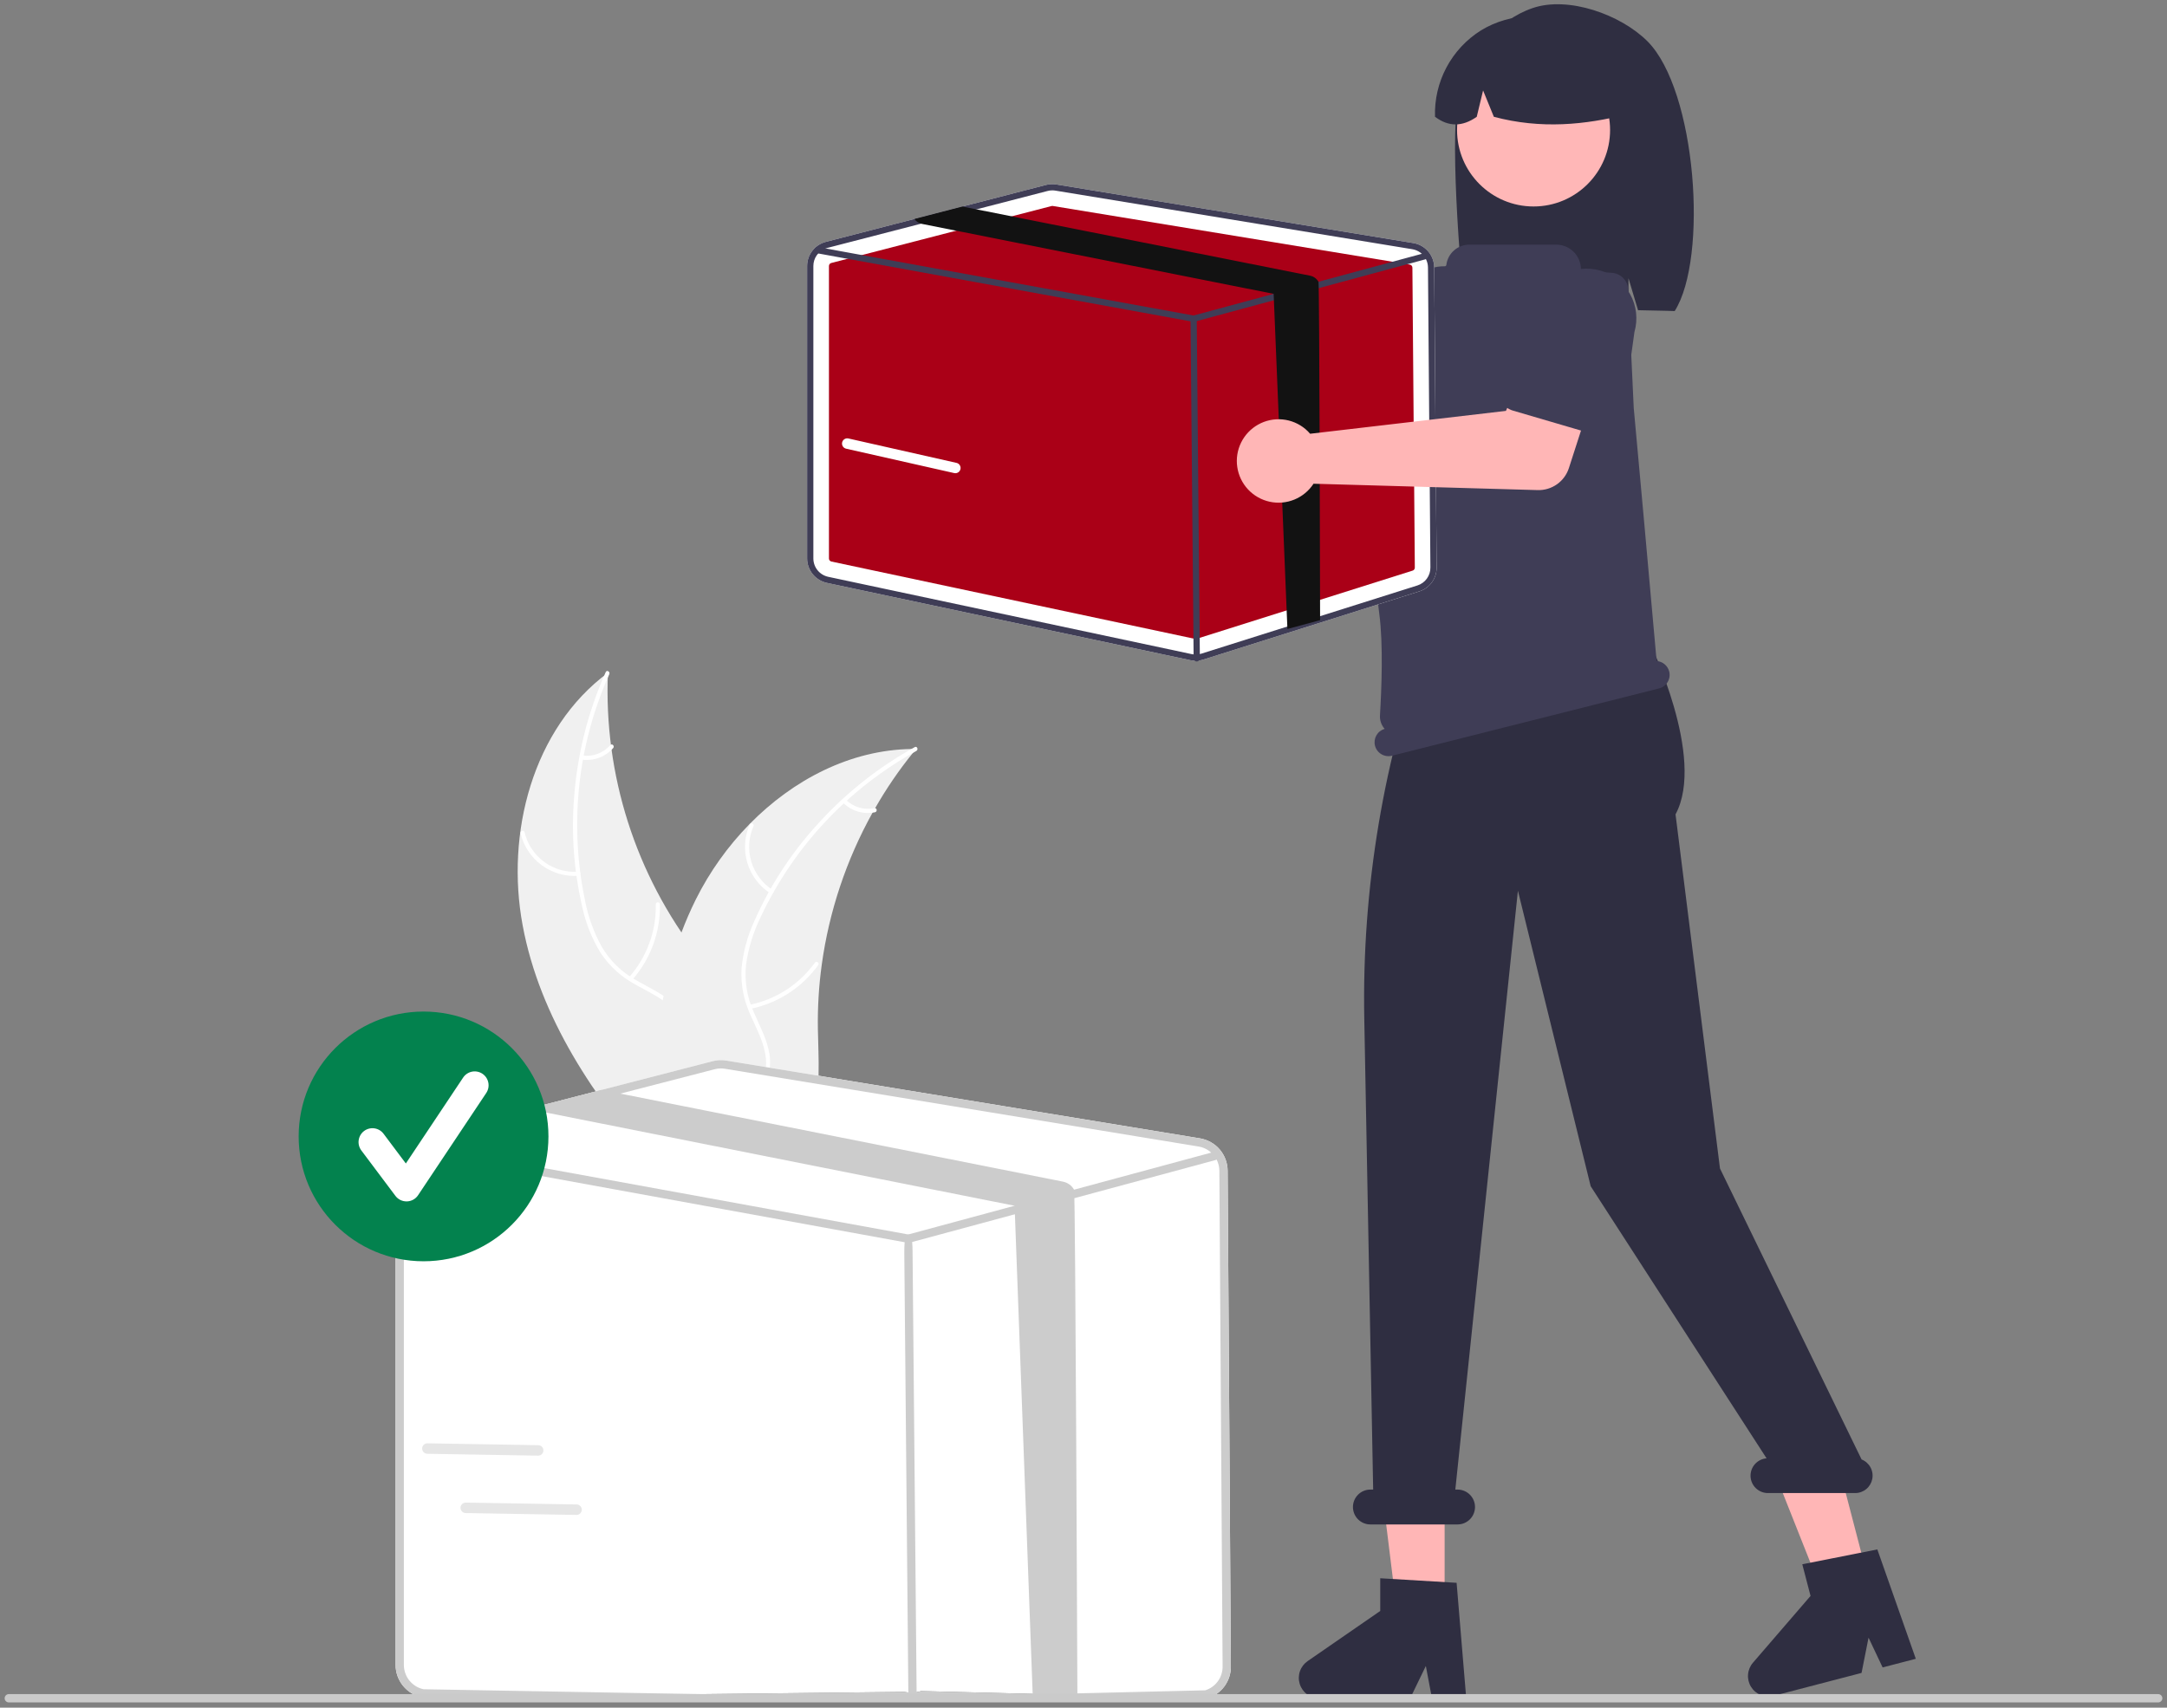 <svg width="255" height="201" viewBox="0 0 255 201" fill="none" xmlns="http://www.w3.org/2000/svg">
<rect x="0" y="0" width="255" height="201" fill="#808080" stroke="none"/>
<g clip-path="url(#clip0_70_145)">
<path d="M61.505 108.937C59.478 98.092 62.669 85.753 71.536 79.188C71.034 91.176 74.788 102.955 82.134 112.441C84.98 116.09 88.526 119.851 88.415 124.477C88.347 127.355 86.79 130.037 84.739 132.057C82.688 134.077 80.16 135.534 77.663 136.968L77.275 137.572C69.956 129.316 63.531 119.783 61.505 108.937Z" fill="#F0F0F0"/>
<path d="M71.698 79.354C67.972 87.692 66.969 96.992 68.829 105.932C69.196 107.864 69.865 109.726 70.811 111.45C71.787 113.099 73.187 114.457 74.865 115.382C76.412 116.276 78.099 117.012 79.402 118.267C80.059 118.919 80.572 119.703 80.905 120.567C81.238 121.431 81.385 122.355 81.336 123.28C81.274 125.588 80.386 127.735 79.445 129.805C78.4 132.103 77.278 134.474 77.346 137.058C77.354 137.371 76.868 137.365 76.859 137.053C76.742 132.557 79.992 128.947 80.716 124.633C81.054 122.621 80.787 120.494 79.372 118.934C78.135 117.569 76.396 116.809 74.822 115.918C73.171 115.039 71.761 113.77 70.714 112.22C69.683 110.55 68.944 108.717 68.528 106.799C67.523 102.496 67.201 98.062 67.573 93.659C67.97 88.632 69.224 83.709 71.281 79.104C71.408 78.819 71.824 79.071 71.698 79.354L71.698 79.354Z" fill="white"/>
<path d="M68.061 103.089C66.518 103.197 64.988 102.754 63.742 101.838C62.496 100.922 61.616 99.593 61.26 98.089C61.189 97.784 61.659 97.659 61.73 97.964C62.059 99.366 62.879 100.604 64.041 101.454C65.203 102.305 66.63 102.712 68.066 102.603C68.378 102.579 68.371 103.066 68.061 103.089Z" fill="white"/>
<path d="M74.02 115.032C76.114 112.664 77.239 109.594 77.17 106.434C77.163 106.121 77.649 106.127 77.656 106.439C77.722 109.728 76.545 112.92 74.361 115.38C74.152 115.614 73.813 115.265 74.02 115.032V115.032Z" fill="white"/>
<path d="M68.539 88.933C69.145 89.016 69.761 88.947 70.334 88.732C70.906 88.517 71.415 88.163 71.817 87.703C72.022 87.466 72.361 87.815 72.157 88.05C71.711 88.557 71.148 88.947 70.516 89.186C69.885 89.424 69.204 89.505 68.534 89.42C68.47 89.417 68.41 89.39 68.365 89.344C68.321 89.299 68.295 89.238 68.294 89.174C68.295 89.11 68.321 89.048 68.367 89.003C68.413 88.958 68.475 88.933 68.539 88.933H68.539Z" fill="white"/>
<path d="M107.799 88.159C107.675 88.311 107.551 88.462 107.428 88.618C105.772 90.663 104.285 92.84 102.981 95.126C102.877 95.301 102.775 95.48 102.676 95.658C99.594 101.2 97.567 107.265 96.699 113.547C96.356 116.047 96.203 118.569 96.243 121.092C96.297 124.576 96.634 128.35 95.566 131.555C95.458 131.89 95.33 132.219 95.182 132.539L78.043 137.999C77.997 137.992 77.953 137.989 77.908 137.982L77.234 138.231C77.222 138.101 77.214 137.966 77.203 137.836C77.196 137.761 77.193 137.684 77.186 137.609C77.183 137.558 77.18 137.508 77.174 137.462C77.173 137.445 77.172 137.428 77.172 137.415C77.166 137.37 77.165 137.327 77.161 137.285C77.11 136.531 77.062 135.775 77.023 135.016C77.022 135.012 77.022 135.012 77.025 135.007C76.731 129.23 76.916 123.377 77.984 117.739C78.016 117.57 78.047 117.396 78.087 117.224C78.582 114.685 79.284 112.191 80.186 109.767C80.684 108.441 81.249 107.141 81.879 105.872C83.512 102.597 85.65 99.599 88.214 96.988C93.327 91.784 100.048 88.273 107.249 88.162C107.433 88.159 107.614 88.158 107.799 88.159Z" fill="#F0F0F0"/>
<path d="M107.83 88.389C99.835 92.803 93.435 99.624 89.538 107.883C88.667 109.646 88.08 111.536 87.798 113.482C87.584 115.386 87.884 117.313 88.667 119.062C89.364 120.708 90.268 122.31 90.553 124.097C90.686 125.013 90.623 125.948 90.369 126.838C90.115 127.729 89.675 128.556 89.079 129.265C87.64 131.069 85.638 132.25 83.641 133.336C81.422 134.541 79.099 135.759 77.598 137.863C77.416 138.118 77.031 137.82 77.213 137.566C79.825 133.905 84.594 132.98 87.769 129.971C89.251 128.568 90.318 126.709 90.128 124.611C89.961 122.777 89.031 121.124 88.31 119.464C87.522 117.768 87.16 115.906 87.257 114.039C87.439 112.085 87.953 110.176 88.775 108.394C90.563 104.353 92.975 100.619 95.924 97.327C99.267 93.552 103.232 90.376 107.647 87.938C107.92 87.787 108.101 88.239 107.83 88.389Z" fill="white"/>
<path d="M90.636 105.15C89.339 104.308 88.384 103.033 87.941 101.551C87.497 100.07 87.595 98.479 88.216 97.063C88.343 96.777 88.793 96.961 88.667 97.247C88.086 98.564 87.995 100.046 88.41 101.425C88.826 102.803 89.721 103.988 90.933 104.765C91.196 104.934 90.898 105.318 90.636 105.15H90.636Z" fill="white"/>
<path d="M88.204 118.274C91.301 117.644 94.047 115.87 95.895 113.305C96.078 113.051 96.463 113.348 96.28 113.602C94.353 116.268 91.491 118.108 88.266 118.757C87.959 118.818 87.898 118.336 88.204 118.274V118.274Z" fill="white"/>
<path d="M99.54 94.136C99.975 94.566 100.508 94.882 101.095 95.055C101.681 95.228 102.301 95.253 102.899 95.127C103.205 95.061 103.266 95.544 102.961 95.609C102.3 95.745 101.615 95.717 100.967 95.527C100.319 95.338 99.727 94.992 99.244 94.521C99.194 94.481 99.162 94.423 99.154 94.359C99.146 94.296 99.162 94.232 99.2 94.18C99.239 94.129 99.297 94.096 99.361 94.088C99.425 94.08 99.489 94.097 99.54 94.136V94.136Z" fill="white"/>
<path d="M134.721 28.852C134.778 29.105 134.816 29.361 134.833 29.619L154.928 41.212L159.812 38.4L165.019 45.217L156.856 51.035C156.197 51.505 155.403 51.749 154.593 51.729C153.783 51.709 153.002 51.428 152.366 50.926L131.645 34.579C130.71 34.925 129.691 34.978 128.725 34.731C127.759 34.484 126.891 33.95 126.236 33.197C125.581 32.445 125.171 31.512 125.06 30.52C124.949 29.53 125.142 28.528 125.614 27.65C126.086 26.771 126.814 26.057 127.702 25.603C128.589 25.148 129.594 24.975 130.583 25.105C131.572 25.236 132.497 25.664 133.236 26.334C133.975 27.003 134.493 27.881 134.721 28.852V28.852Z" fill="#FFB6B6"/>
<path d="M155.207 39.932C155.271 39.637 155.397 39.358 155.579 39.116C155.76 38.874 155.991 38.673 156.257 38.529L165.534 33.474C166.77 32.541 168.325 32.137 169.858 32.349C171.391 32.561 172.778 33.373 173.713 34.606C174.649 35.839 175.057 37.393 174.849 38.927C174.641 40.461 173.833 41.849 172.602 42.788L165.166 50.342C164.954 50.557 164.698 50.725 164.415 50.832C164.133 50.94 163.83 50.985 163.528 50.965C163.226 50.946 162.932 50.861 162.666 50.717C162.4 50.573 162.168 50.374 161.986 50.133L155.584 41.644C155.401 41.403 155.273 41.125 155.208 40.83C155.143 40.534 155.143 40.228 155.207 39.932Z" fill="#3F3D56"/>
<path d="M171.782 10.545C173.116 6.291 176.152 2.389 180.35 0.951C184.548 -0.487 190.695 1.704 193.852 4.849C199.625 10.603 201.034 30.369 197.067 36.615C196.278 36.573 193.556 36.542 192.758 36.513L191.628 32.748V36.475C185.395 36.283 178.907 36.403 172.415 36.528C171.833 32.106 170.447 14.799 171.782 10.545Z" fill="#2F2E41"/>
<path d="M169.995 189.11H164.311L161.607 167.184L169.997 167.184L169.995 189.11Z" fill="#FFB6B6"/>
<path d="M219.759 185.576L214.258 187.009L206.11 166.474L214.229 164.358L219.759 185.576Z" fill="#FFB6B6"/>
<path d="M188.432 54.441L189.72 57.789L189.462 61.138L164.253 69.87L165.504 55.213L168.338 51.864L188.432 54.441Z" fill="#FFB6B6"/>
<path d="M180.461 24.303C185.434 24.303 189.465 20.272 189.465 15.3C189.465 10.327 185.434 6.296 180.461 6.296C175.489 6.296 171.458 10.327 171.458 15.3C171.458 20.272 175.489 24.303 180.461 24.303Z" fill="#FFB7B7"/>
<path d="M174.275 3.575C176.005 2.521 177.986 1.95 180.012 1.924C182.038 1.897 184.034 2.415 185.791 3.424C187.548 4.432 189.002 5.895 190.001 7.657C191 9.42 191.506 11.419 191.468 13.445C186.56 14.699 181.33 15.224 175.788 13.747L174.521 10.646L173.774 13.749C172.078 14.942 170.442 14.94 168.864 13.743C168.797 11.723 169.262 9.721 170.211 7.936C171.161 6.152 172.562 4.648 174.275 3.575Z" fill="#2F2E41"/>
<path d="M172.538 199.904H168.505L167.785 196.096L165.941 199.904H155.242C154.729 199.904 154.23 199.741 153.817 199.437C153.404 199.133 153.099 198.705 152.946 198.215C152.793 197.726 152.801 197.2 152.969 196.715C153.136 196.231 153.454 195.812 153.876 195.521L162.419 189.62V185.77L171.405 186.306L172.538 199.904Z" fill="#2F2E41"/>
<path d="M225.44 195.249L221.537 196.267L219.88 192.763L219.056 196.913L208.703 199.612C208.207 199.741 207.682 199.709 207.206 199.519C206.73 199.329 206.327 198.992 206.055 198.556C205.784 198.121 205.659 197.611 205.699 197.099C205.738 196.588 205.94 196.103 206.275 195.714L213.054 187.85L212.083 184.124L220.914 182.377L225.44 195.249Z" fill="#2F2E41"/>
<path d="M219.061 171.787L202.398 137.539L197.167 95.856C200.774 89.158 194.076 75.529 194.076 75.529V69.807L168.13 74.702V74.702C162.823 89.176 160.25 104.51 160.541 119.923L161.586 175.332H161.258C160.714 175.332 160.192 175.548 159.807 175.933C159.422 176.318 159.206 176.84 159.206 177.384C159.206 177.928 159.422 178.45 159.807 178.835C160.192 179.22 160.714 179.436 161.258 179.436H171.518C172.062 179.436 172.584 179.22 172.969 178.835C173.354 178.45 173.57 177.928 173.57 177.384C173.57 176.84 173.354 176.318 172.969 175.933C172.584 175.548 172.062 175.332 171.518 175.332H171.254L178.619 104.842L187.183 139.627L207.88 171.655C207.352 171.696 206.861 171.94 206.509 172.336C206.157 172.732 205.973 173.249 205.994 173.778C206.015 174.307 206.24 174.807 206.623 175.173C207.005 175.54 207.515 175.744 208.044 175.742H218.304C218.781 175.743 219.244 175.577 219.612 175.273C219.98 174.969 220.23 174.546 220.32 174.078C220.409 173.609 220.333 173.124 220.103 172.705C219.873 172.287 219.505 171.962 219.061 171.787H219.061Z" fill="#2F2E41"/>
<path d="M196.422 79.038H196.422C196.336 78.703 196.147 78.404 195.882 78.183C195.616 77.962 195.287 77.831 194.942 77.809C194.6 73.899 192.34 48.822 192.255 48.087L192.251 48.056L191.597 34.078C191.573 33.571 191.363 33.089 191.007 32.727C190.651 32.364 190.174 32.145 189.667 32.112L186.211 31.886C186.164 31.885 186.119 31.865 186.086 31.831C186.053 31.797 186.034 31.751 186.034 31.703C186.034 31.322 185.959 30.944 185.813 30.591C185.667 30.239 185.453 29.918 185.183 29.648C184.913 29.379 184.593 29.165 184.24 29.018C183.888 28.872 183.51 28.797 183.128 28.797H172.896C172.233 28.797 171.594 29.04 171.097 29.478C170.6 29.917 170.28 30.522 170.198 31.179C170.193 31.224 170.172 31.266 170.137 31.296C170.103 31.327 170.059 31.343 170.014 31.342L170.012 31.342C168.85 31.318 167.717 31.711 166.82 32.451C165.923 33.191 165.32 34.228 165.122 35.374C163.724 43.512 160.92 61.984 162.306 72.253C162.789 75.828 162.569 81.205 162.387 84.196C162.369 84.485 162.408 84.775 162.502 85.049C162.596 85.323 162.743 85.575 162.935 85.792C162.527 85.91 162.181 86.181 161.969 86.55C161.757 86.918 161.696 87.354 161.8 87.766H161.8C161.906 88.188 162.176 88.55 162.55 88.773C162.924 88.997 163.371 89.062 163.793 88.956L195.231 81.031C195.653 80.924 196.016 80.655 196.239 80.281C196.463 79.907 196.528 79.46 196.422 79.038Z" fill="#3F3D56"/>
<path d="M144.462 137.801C144.456 136.883 144.126 135.997 143.529 135.299C142.932 134.602 142.107 134.139 141.201 133.991L85.463 124.838C84.928 124.75 84.381 124.774 83.857 124.91L70.794 128.287L63.299 130.228L49.467 133.803C48.632 134.02 47.893 134.508 47.365 135.19C46.837 135.873 46.55 136.711 46.55 137.573V195.98C46.554 196.87 46.862 197.732 47.422 198.424C47.983 199.116 48.763 199.597 49.633 199.786L106.407 199.143C106.673 199.2 106.945 199.228 107.218 199.227C107.615 199.228 108.01 199.168 108.389 199.049L142.12 199.888C142.916 199.64 143.61 199.141 144.101 198.467C144.591 197.792 144.851 196.978 144.842 196.144L144.462 137.801Z" fill="white"/>
<path d="M144.462 137.8C144.456 136.883 144.126 135.997 143.529 135.299C142.932 134.602 142.107 134.139 141.201 133.991L85.463 124.838C84.928 124.75 84.381 124.774 83.857 124.91L70.794 128.287L63.299 130.228L49.467 133.803C48.632 134.02 47.893 134.508 47.365 135.19C46.837 135.873 46.55 136.711 46.55 137.573V195.98C46.554 196.87 46.862 197.732 47.422 198.424C47.983 199.116 48.763 199.597 49.633 199.786L106.407 199.143C106.673 199.2 106.945 199.228 107.218 199.227C107.615 199.228 108.01 199.168 108.389 199.049L142.12 199.888C142.916 199.64 143.61 199.141 144.101 198.467C144.591 197.792 144.851 196.978 144.842 196.144L144.462 137.8ZM141.828 198.96L108.097 199.762C107.616 199.912 107.104 199.937 106.611 199.834L49.834 198.835C49.181 198.693 48.597 198.332 48.177 197.813C47.757 197.294 47.527 196.647 47.524 195.98V137.573C47.524 136.975 47.708 136.392 48.05 135.902C48.392 135.412 48.877 135.038 49.438 134.832C49.527 134.798 49.618 134.77 49.711 134.747L64.344 130.964L72.997 128.725L84.1 125.854C84.338 125.79 84.584 125.759 84.83 125.76C84.989 125.76 85.147 125.773 85.304 125.799L141.042 134.952C141.491 135.025 141.916 135.202 142.285 135.469C142.653 135.735 142.954 136.084 143.164 136.486C143.375 136.895 143.486 137.347 143.489 137.807L143.869 196.15C143.876 196.776 143.681 197.387 143.313 197.893C142.946 198.399 142.425 198.773 141.828 198.96Z" fill="#CCCCCC"/>
<path d="M143.164 136.486C143.126 136.511 143.085 136.53 143.041 136.542L126.646 140.974L121.542 142.353L107.026 146.275C106.985 146.286 106.942 146.291 106.9 146.292C106.87 146.291 106.841 146.289 106.812 146.285L48.28 135.614L48.085 135.578C47.958 135.554 47.846 135.481 47.773 135.375C47.7 135.268 47.672 135.138 47.695 135.011C47.718 134.884 47.79 134.771 47.896 134.697C48.002 134.624 48.133 134.595 48.26 134.618L49.438 134.832L106.88 145.305L119.391 141.924L126.39 140.033L142.532 135.669L142.788 135.601C142.899 135.571 143.016 135.582 143.12 135.631C143.224 135.679 143.307 135.763 143.356 135.867C143.368 135.892 143.378 135.918 143.385 135.945C143.412 136.047 143.405 136.155 143.365 136.252C143.325 136.35 143.255 136.432 143.164 136.486Z" fill="#CCCCCC"/>
<path d="M107.386 199.341C107.12 199.341 106.902 199.126 106.9 200.5L106.413 147.451C106.41 145.541 106.627 145.321 106.895 145.318H106.9C107.166 145.318 107.384 145.533 107.386 147.442L107.873 200.491C107.876 199.118 107.659 199.338 107.391 199.341H107.386Z" fill="#CCCCCC"/>
<path d="M126.784 199.956L121.542 200.012L119.391 141.924L64.503 131.003C64.449 130.994 64.396 130.981 64.344 130.964C63.922 130.844 63.554 130.584 63.299 130.228L70.794 128.287L72.997 128.725L125.079 139.085C125.353 139.139 125.612 139.252 125.838 139.416C126.064 139.579 126.253 139.79 126.39 140.033C126.552 140.315 126.781 199.619 126.784 199.956Z" fill="#CCCCCC"/>
<path d="M168.77 31.481C168.765 30.79 168.516 30.122 168.066 29.596C167.616 29.071 166.995 28.721 166.312 28.61L124.304 21.712C123.902 21.646 123.489 21.664 123.094 21.766L113.249 24.312L107.601 25.774L97.176 28.469C96.547 28.632 95.99 29 95.592 29.514C95.194 30.028 94.978 30.66 94.978 31.31V65.74C94.981 66.411 95.213 67.061 95.635 67.582C96.058 68.104 96.645 68.466 97.301 68.608L140.089 77.712C140.29 77.755 140.495 77.776 140.7 77.775C140.999 77.776 141.297 77.731 141.583 77.641L167.004 69.613C167.604 69.426 168.128 69.05 168.497 68.542C168.867 68.034 169.063 67.42 169.056 66.791L168.77 31.481Z" fill="white"/>
<path d="M123.829 24.241C123.798 24.241 123.768 24.244 123.738 24.252L97.82 30.955C97.742 30.975 97.672 31.021 97.622 31.085C97.573 31.149 97.546 31.228 97.546 31.309V65.739C97.546 65.823 97.575 65.904 97.627 65.969C97.68 66.034 97.754 66.079 97.836 66.097L140.623 75.201C140.685 75.214 140.75 75.211 140.81 75.192L166.232 67.164C166.307 67.141 166.372 67.094 166.418 67.03C166.464 66.967 166.489 66.89 166.488 66.812L166.203 31.502C166.202 31.415 166.171 31.332 166.115 31.266C166.058 31.201 165.981 31.157 165.896 31.143L123.888 24.245C123.868 24.242 123.849 24.241 123.829 24.241Z" fill="#AA0017"/>
<path d="M168.77 31.481C168.765 30.79 168.516 30.122 168.066 29.596C167.616 29.071 166.995 28.721 166.312 28.61L124.304 21.712C123.902 21.646 123.489 21.664 123.094 21.766L113.249 24.312L107.601 25.774L97.176 28.469C96.547 28.632 95.99 29 95.592 29.514C95.194 30.028 94.978 30.66 94.978 31.31V65.74C94.981 66.411 95.213 67.061 95.635 67.582C96.058 68.104 96.645 68.466 97.301 68.608L140.089 77.712C140.29 77.755 140.495 77.776 140.7 77.775C140.999 77.776 141.297 77.731 141.583 77.641L167.004 69.613C167.604 69.426 168.128 69.05 168.497 68.542C168.867 68.034 169.063 67.42 169.056 66.791L168.77 31.481ZM166.784 68.914L141.363 76.942C141 77.055 140.615 77.073 140.243 76.996L97.453 67.892C96.961 67.784 96.52 67.513 96.204 67.122C95.887 66.73 95.714 66.243 95.712 65.74V31.31C95.712 30.859 95.85 30.42 96.108 30.05C96.366 29.681 96.731 29.399 97.154 29.244C97.221 29.219 97.29 29.197 97.36 29.18L108.388 26.329L114.91 24.642L123.277 22.478C123.457 22.43 123.642 22.406 123.828 22.407C123.947 22.407 124.067 22.416 124.185 22.436L166.192 29.334C166.53 29.39 166.851 29.523 167.128 29.724C167.406 29.925 167.633 30.187 167.791 30.491C167.95 30.799 168.034 31.14 168.036 31.486L168.322 66.796C168.327 67.268 168.181 67.728 167.904 68.11C167.627 68.491 167.234 68.773 166.784 68.914V68.914Z" fill="#3F3D56"/>
<path d="M167.791 30.491C167.763 30.51 167.732 30.524 167.699 30.532L155.342 33.873L151.496 34.912L140.556 37.868C140.525 37.876 140.493 37.88 140.46 37.881C140.438 37.88 140.416 37.879 140.394 37.876L96.281 29.833L96.135 29.806C96.039 29.788 95.954 29.733 95.899 29.653C95.844 29.573 95.823 29.474 95.84 29.379C95.858 29.283 95.912 29.198 95.992 29.142C96.072 29.087 96.171 29.065 96.267 29.082L97.154 29.244L140.446 37.137L149.875 34.589L155.149 33.164L167.315 29.875L167.508 29.823C167.591 29.801 167.68 29.809 167.758 29.846C167.836 29.883 167.899 29.945 167.936 30.024C167.945 30.043 167.953 30.062 167.958 30.082C167.978 30.159 167.973 30.241 167.943 30.314C167.913 30.388 167.86 30.45 167.791 30.491Z" fill="#3F3D56"/>
<path d="M140.827 77.861C140.731 77.861 140.638 77.823 140.569 77.755C140.5 77.687 140.461 77.594 140.46 77.498L140.094 37.517C140.093 37.42 140.131 37.326 140.199 37.257C140.267 37.187 140.36 37.148 140.457 37.147H140.46C140.557 37.147 140.65 37.185 140.719 37.253C140.787 37.321 140.826 37.414 140.827 37.51L141.194 77.491C141.195 77.588 141.157 77.682 141.089 77.751C141.021 77.821 140.928 77.86 140.831 77.861H140.827Z" fill="#3F3D56"/>
<path d="M155.342 72.997L151.496 74.037L149.875 34.589L108.508 26.358C108.467 26.351 108.427 26.341 108.388 26.329C108.07 26.238 107.792 26.043 107.6 25.774L113.249 24.312L114.909 24.642L154.161 32.45C154.368 32.49 154.563 32.575 154.733 32.699C154.904 32.822 155.046 32.98 155.149 33.164C155.272 33.376 155.34 72.743 155.342 72.997Z" fill="#121212"/>
<path d="M153.619 50.506C153.816 50.674 153.999 50.858 154.167 51.055L177.21 48.364L179.451 43.193L187.697 45.555L184.619 55.095C184.371 55.865 183.879 56.535 183.218 57.002C182.556 57.469 181.761 57.71 180.952 57.687L154.569 56.937C154.025 57.773 153.24 58.423 152.317 58.802C151.395 59.18 150.379 59.269 149.405 59.056C148.43 58.843 147.544 58.339 146.863 57.61C146.183 56.881 145.74 55.963 145.595 54.976C145.449 53.99 145.607 52.982 146.048 52.088C146.489 51.193 147.192 50.455 148.063 49.969C148.934 49.484 149.932 49.275 150.925 49.371C151.917 49.467 152.857 49.863 153.619 50.506Z" fill="#FFB6B6"/>
<path d="M176.669 47.17C176.544 46.895 176.48 46.596 176.48 46.293C176.481 45.991 176.547 45.692 176.674 45.417L181.101 35.825C181.536 34.339 182.543 33.087 183.899 32.342C185.256 31.598 186.853 31.421 188.34 31.852C189.826 32.283 191.081 33.286 191.83 34.641C192.578 35.996 192.758 37.592 192.331 39.08L190.873 49.579C190.832 49.878 190.726 50.165 190.563 50.42C190.401 50.675 190.185 50.893 189.931 51.057C189.677 51.221 189.391 51.328 189.091 51.372C188.792 51.416 188.487 51.394 188.196 51.309L177.994 48.319C177.703 48.234 177.435 48.087 177.206 47.889C176.978 47.691 176.795 47.446 176.669 47.17Z" fill="#3F3D56"/>
<path d="M253.965 200.384H1.035C0.906 200.383 0.782 200.331 0.691 200.24C0.599 200.148 0.548 200.024 0.548 199.895C0.548 199.766 0.599 199.641 0.691 199.55C0.782 199.458 0.906 199.407 1.035 199.406H253.965C254.094 199.406 254.219 199.458 254.31 199.549C254.402 199.641 254.453 199.765 254.453 199.895C254.453 200.024 254.402 200.149 254.31 200.24C254.219 200.332 254.094 200.384 253.965 200.384Z" fill="#CACACA"/>
<path d="M49.841 148.46C57.958 148.46 64.538 141.88 64.538 133.763C64.538 125.646 57.958 119.066 49.841 119.066C41.724 119.066 35.144 125.646 35.144 133.763C35.144 141.88 41.724 148.46 49.841 148.46Z" fill="#03824E"/>
<path d="M47.836 141.412C47.583 141.412 47.332 141.353 47.105 141.24C46.878 141.126 46.681 140.961 46.529 140.758L42.519 135.412C42.259 135.065 42.147 134.629 42.209 134.2C42.27 133.771 42.499 133.384 42.846 133.123C43.193 132.863 43.629 132.752 44.058 132.813C44.487 132.874 44.875 133.104 45.135 133.451L47.758 136.948L54.495 126.842C54.614 126.663 54.767 126.508 54.946 126.388C55.124 126.268 55.324 126.184 55.535 126.142C55.746 126.099 55.963 126.099 56.175 126.141C56.386 126.182 56.586 126.265 56.765 126.384C56.944 126.504 57.098 126.657 57.218 126.836C57.337 127.015 57.42 127.215 57.462 127.426C57.504 127.637 57.504 127.855 57.462 128.066C57.419 128.277 57.336 128.477 57.216 128.656L49.197 140.684C49.052 140.902 48.857 141.082 48.628 141.208C48.399 141.335 48.143 141.405 47.882 141.412C47.867 141.412 47.852 141.412 47.836 141.412Z" fill="white"/>
<path d="M112.421 55.7C112.375 55.7 112.329 55.694 112.285 55.684L99.562 52.812C99.403 52.775 99.265 52.678 99.178 52.54C99.091 52.402 99.062 52.235 99.098 52.076C99.134 51.916 99.231 51.778 99.369 51.691C99.507 51.604 99.674 51.575 99.833 51.61L112.556 54.483C112.703 54.517 112.834 54.603 112.921 54.727C113.009 54.85 113.049 55.001 113.032 55.152C113.015 55.302 112.944 55.441 112.831 55.542C112.718 55.643 112.572 55.699 112.421 55.7Z" fill="white"/>
<path d="M63.457 171.325C63.412 171.334 63.366 171.339 63.321 171.338L50.28 171.118C50.117 171.115 49.961 171.048 49.848 170.93C49.735 170.813 49.673 170.655 49.675 170.492C49.678 170.329 49.745 170.174 49.863 170.061C49.98 169.947 50.137 169.885 50.3 169.887L63.341 170.107C63.492 170.109 63.638 170.167 63.749 170.27C63.86 170.373 63.929 170.513 63.944 170.664C63.958 170.815 63.916 170.966 63.826 171.087C63.736 171.209 63.605 171.294 63.457 171.325Z" fill="#E6E6E6"/>
<path d="M67.971 178.302C67.927 178.311 67.881 178.315 67.835 178.315L54.794 178.095C54.631 178.092 54.476 178.024 54.363 177.907C54.249 177.79 54.187 177.632 54.19 177.469C54.193 177.306 54.26 177.151 54.377 177.037C54.494 176.924 54.651 176.862 54.815 176.864L67.856 177.083C68.007 177.086 68.152 177.144 68.263 177.247C68.374 177.35 68.444 177.49 68.458 177.641C68.472 177.792 68.431 177.942 68.341 178.064C68.251 178.186 68.119 178.271 67.971 178.302Z" fill="#E6E6E6"/>
</g>
<defs>
<clipPath id="clip0_70_145">
<rect width="253.907" height="200" fill="white" transform="translate(0.547 0.5)"/>
</clipPath>
</defs>
</svg>
